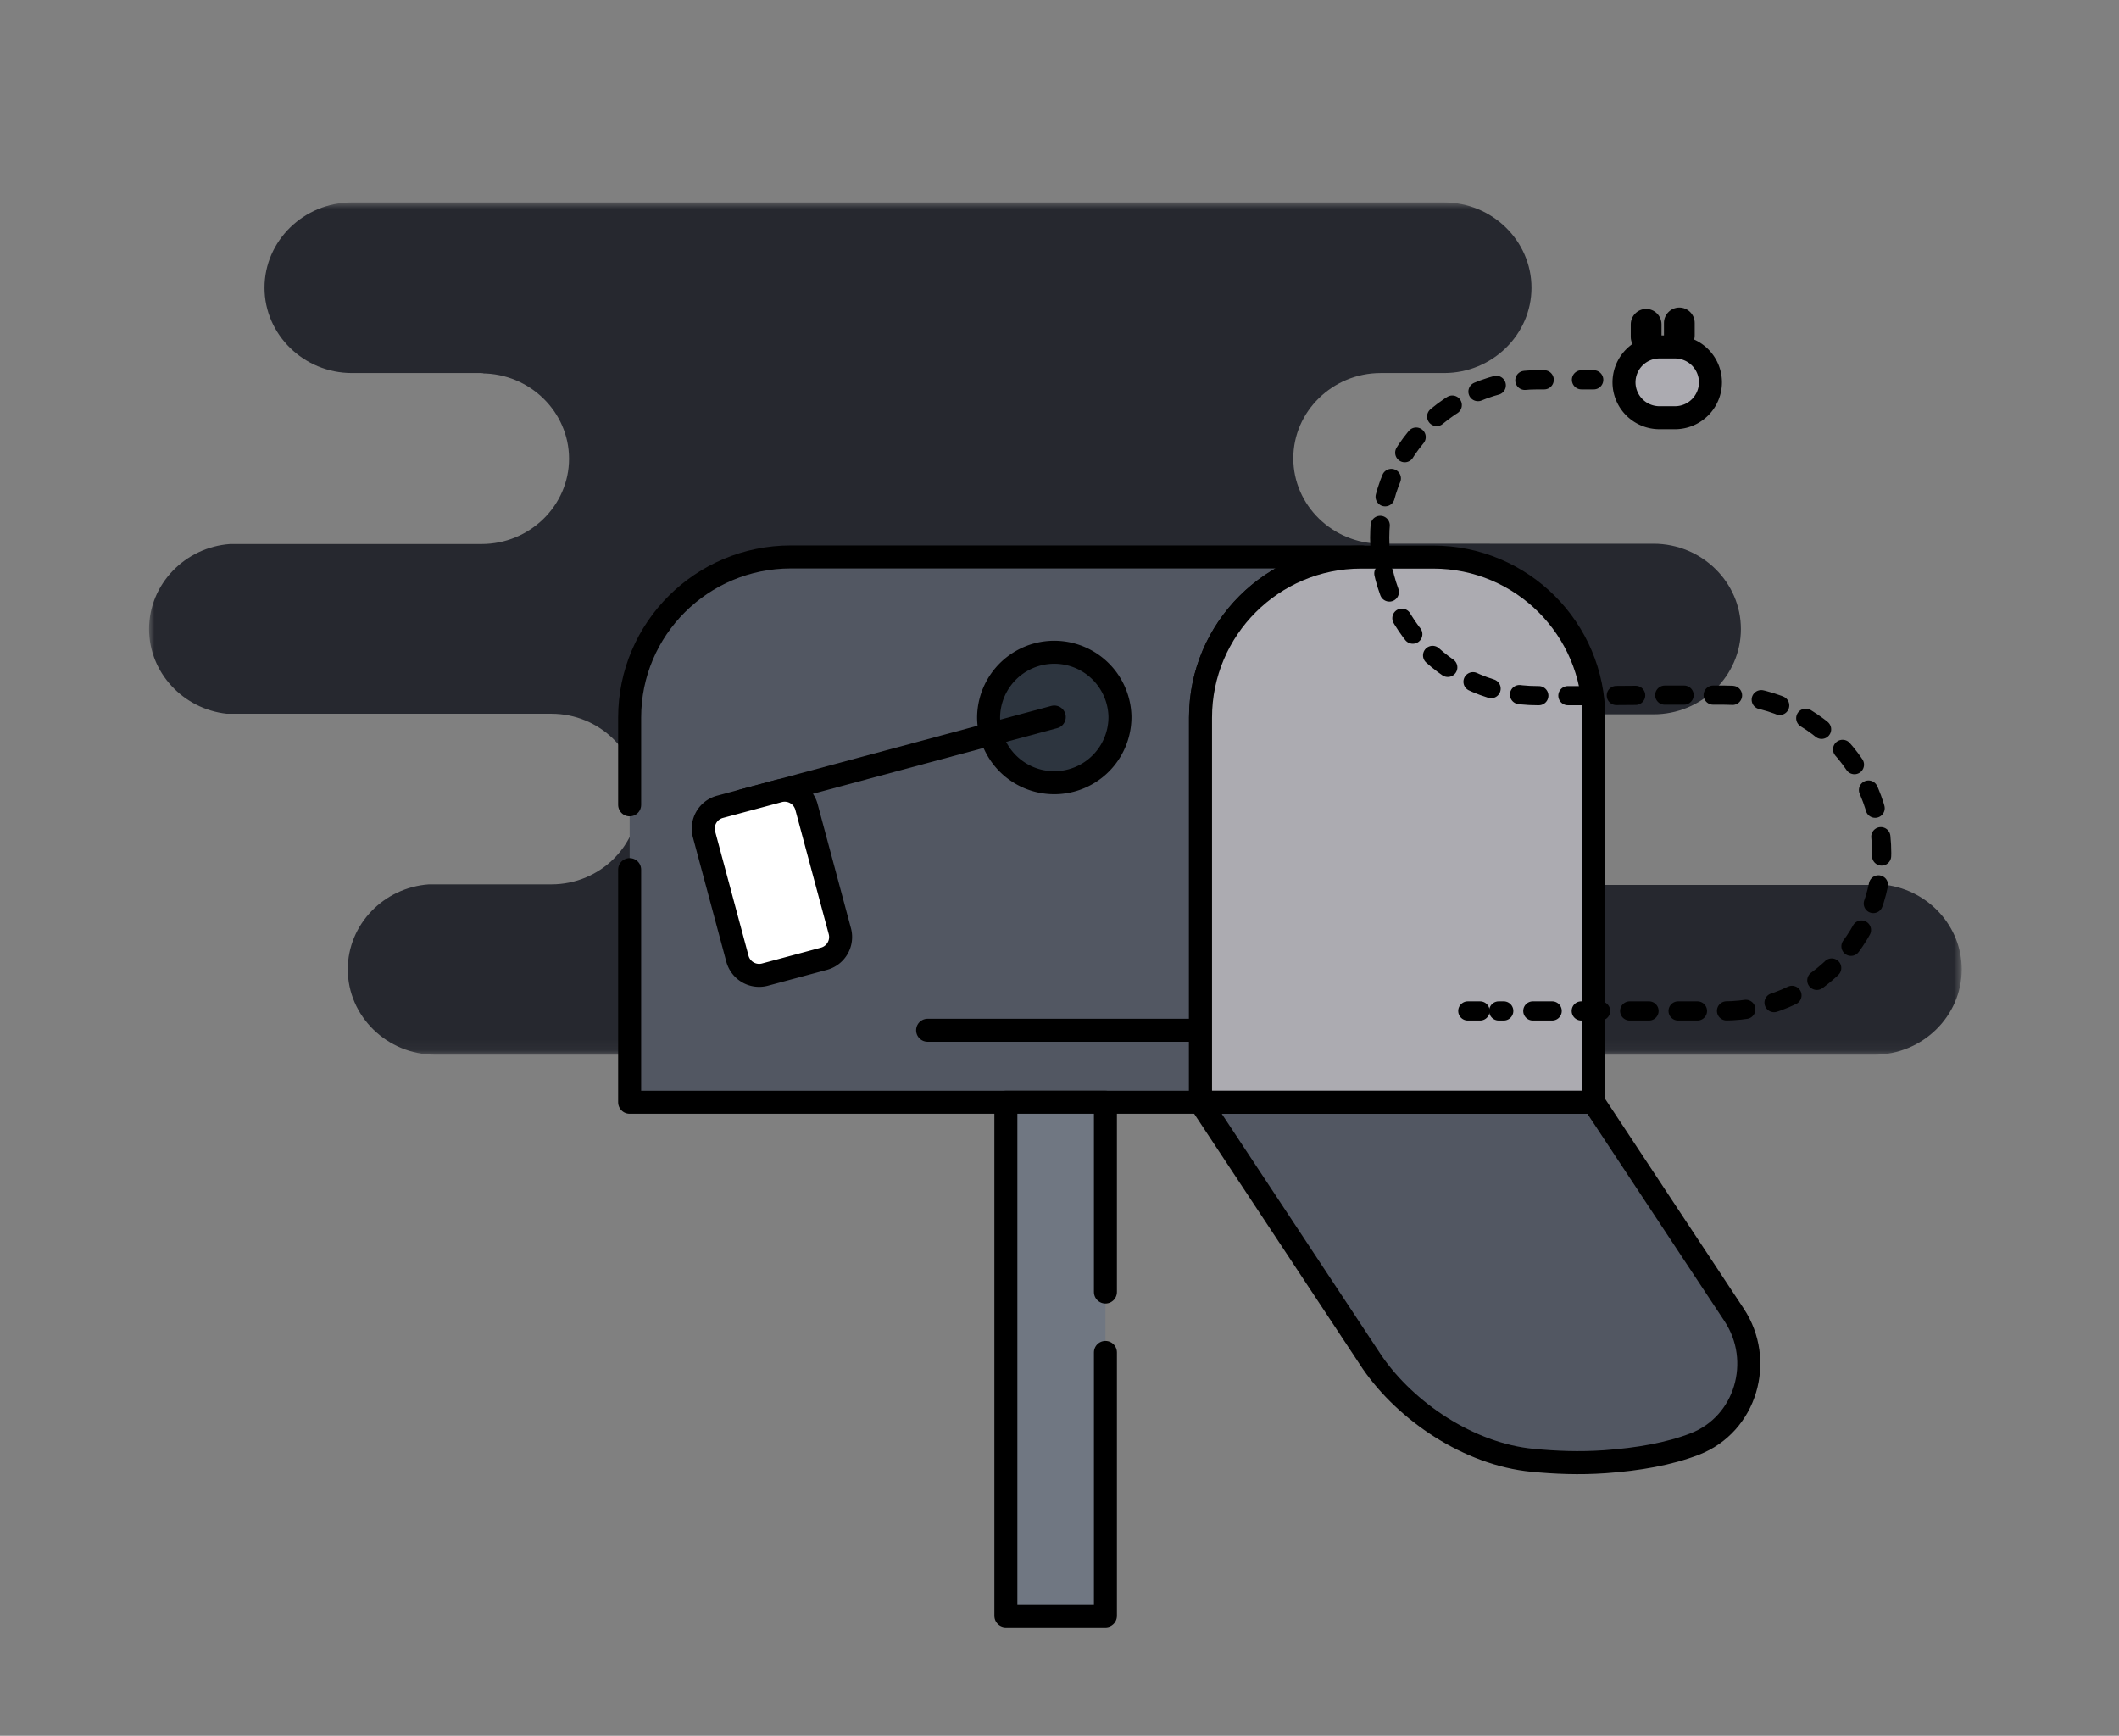 <svg xmlns="http://www.w3.org/2000/svg" xmlns:xlink="http://www.w3.org/1999/xlink" width="199" height="163" viewBox="0 0 199 163">
    <rect x="0" y="0" width="199" height="163" fill="#808080" stroke="none"/>
    <defs>
        <path id="a" d="M0 .886h170.23v80.03H0z"/>
    </defs>
    <g fill="none" fill-rule="evenodd">
        <g transform="translate(14 18.123)">
            <mask id="b" fill="#fff">
                <use xlink:href="#a"/>
            </mask>
            <path fill="#26282F" d="M163.14 64.979h-33.755c-4.513 0-8.205-3.606-8.205-8.011 0-4.406 3.692-8.011 8.205-8.011h2.086l-.01-.002h9.826c4.513 0 8.205-3.604 8.205-8.01s-3.692-8.01-8.205-8.01h-15.313l-7.473-.003.054-.002h-2.894c-4.513 0-8.205-3.606-8.205-8.012 0-4.406 3.692-8.01 8.205-8.01h5.974c4.506-.008 8.19-3.61 8.19-8.01 0-4.406-3.692-8.012-8.204-8.012H19.047c-4.512 0-8.206 3.606-8.206 8.011 0 4.406 3.694 8.011 8.206 8.011H31.4v.015c-.08.003-.158.014-.236.019h.071c4.513 0 8.205 3.605 8.205 8.011 0 4.405-3.692 8.01-8.205 8.01H7.611C3.375 33.264 0 36.733 0 40.944c0 4.106 3.206 7.512 7.294 7.958h30.497c4.513 0 8.205 3.605 8.205 8.011 0 4.407-3.692 8.012-8.205 8.012H26.28c-4.242.296-7.62 3.768-7.62 7.98 0 4.406 3.693 8.012 8.207 8.012h135.157c4.512 0 8.206-3.606 8.206-8.011 0-4.035-3.1-7.39-7.09-7.927" mask="url(#b)"/>
        </g>
        <path fill="#525762" d="M59.132 81.664v21.847h53.611V67.38c0-8.33 6.78-15.081 15.143-15.081h-53.61c-8.365 0-15.144 6.752-15.144 15.082v8.198"/>
        <path stroke="#000" stroke-linecap="round" stroke-linejoin="round" stroke-width="2.16" d="M59.132 81.664v21.847h53.611V67.38c0-8.33 6.78-15.081 15.143-15.081h-53.61c-8.365 0-15.144 6.752-15.144 15.082v8.198"/>
        <path fill="#ACABB1" d="M112.744 67.393v36.118h36.931V67.393c0-8.327-6.751-15.079-15.078-15.079h-6.776c-8.326 0-15.077 6.752-15.077 15.079"/>
        <path stroke="#000" stroke-linecap="round" stroke-linejoin="round" stroke-width="2.16" d="M112.744 67.393v36.118h36.931V67.393c0-8.327-6.751-15.079-15.078-15.079h-6.776c-8.326 0-15.077 6.752-15.077 15.079z"/>
        <path fill="#525762" d="M162.856 123.477l-13.196-19.962h-36.93l16.153 24.436c3.152 4.564 9.033 8.61 15.048 9.18 2.149.203 4.36.301 6.806.13 3.131-.222 6.02-.73 8.417-1.657 4.817-1.86 6.55-7.819 3.702-12.127"/>
        <path stroke="#000" stroke-linecap="round" stroke-linejoin="round" stroke-width="2.16" d="M162.856 123.477l-13.196-19.962h-36.93l16.153 24.436c3.152 4.564 9.033 8.61 15.048 9.18 2.149.203 4.36.301 6.806.13 3.131-.222 6.02-.73 8.417-1.657 4.817-1.86 6.55-7.819 3.702-12.127z"/>
        <path fill="#707782" d="M103.813 127v24.738h-9.35V103.51h9.35v17.816"/>
        <path stroke="#000" stroke-linecap="round" stroke-linejoin="round" stroke-width="2.16" d="M103.813 127v24.738h-9.35V103.51h9.35v17.816"/>
        <path fill="#2D353F" d="M105.177 67.263a6.168 6.168 0 1 1-12.336.14 6.169 6.169 0 0 1 12.336-.14"/>
        <path stroke="#000" stroke-linecap="round" stroke-linejoin="round" stroke-width="2.16" d="M105.177 67.263a6.168 6.168 0 1 1-12.336.14 6.169 6.169 0 0 1 12.336-.14z"/>
        <path fill="#ACABB1" d="M111.744 96.748h-24.63"/>
        <path stroke="#000" stroke-linecap="round" stroke-linejoin="round" stroke-width="2.16" d="M111.744 96.748h-24.63M99.009 67.333L69.68 75.212"/>
        <path fill="#FFF" d="M75.737 75.773l3.134 11.668a2.114 2.114 0 0 1-1.495 2.592l-5.532 1.486a2.115 2.115 0 0 1-2.593-1.493l-3.134-11.67a2.115 2.115 0 0 1 1.494-2.59l5.533-1.487a2.116 2.116 0 0 1 2.593 1.494"/>
        <path stroke="#000" stroke-linecap="round" stroke-linejoin="round" stroke-width="2.16" d="M75.737 75.773l3.134 11.668a2.114 2.114 0 0 1-1.495 2.592l-5.532 1.486a2.115 2.115 0 0 1-2.593-1.493l-3.134-11.67a2.115 2.115 0 0 1 1.494-2.59l5.533-1.487a2.116 2.116 0 0 1 2.593 1.494z"/>
        <path stroke="#000" stroke-linecap="round" stroke-linejoin="round" stroke-width="1.8" d="M149.671 35.666h-1.153"/>
        <path stroke="#000" stroke-dasharray="1.819,2.729" stroke-linecap="round" stroke-linejoin="round" stroke-width="1.8" d="M145.02 35.666h-.621c-8.157 0-14.83 6.674-14.83 14.83 0 8.157 6.673 14.83 14.83 14.83h5.273l6.938-.051h5.273c8.158 0 14.83 6.673 14.83 14.83s-6.672 14.83-14.83 14.83h-21.137"/>
        <path stroke="#000" stroke-linecap="round" stroke-linejoin="round" stroke-width="1.8" d="M138.997 94.935h-1.154"/>
        <path fill="#ACABB1" d="M157.31 39.225h-1.475a3.33 3.33 0 0 1-3.322-3.322 3.332 3.332 0 0 1 3.322-3.322h1.476a3.332 3.332 0 0 1 3.321 3.322 3.332 3.332 0 0 1-3.321 3.322"/>
        <path stroke="#000" stroke-linecap="round" stroke-linejoin="round" stroke-width="2.16" d="M157.31 39.225h-1.475a3.33 3.33 0 0 1-3.322-3.322 3.332 3.332 0 0 1 3.322-3.322h1.476a3.332 3.332 0 0 1 3.321 3.322 3.332 3.332 0 0 1-3.321 3.322z"/>
        <path fill="#000" d="M154.592 33.083c-.794 0-1.443-.65-1.443-1.444v-1.181c0-.795.65-1.445 1.443-1.445.794 0 1.444.65 1.444 1.445v1.181c0 .794-.65 1.444-1.444 1.444M157.71 32.95c-.794 0-1.444-.65-1.444-1.443v-1.182c0-.795.65-1.444 1.443-1.444.794 0 1.444.65 1.444 1.444v1.182c0 .794-.65 1.443-1.444 1.443"/>
    </g>
</svg>
